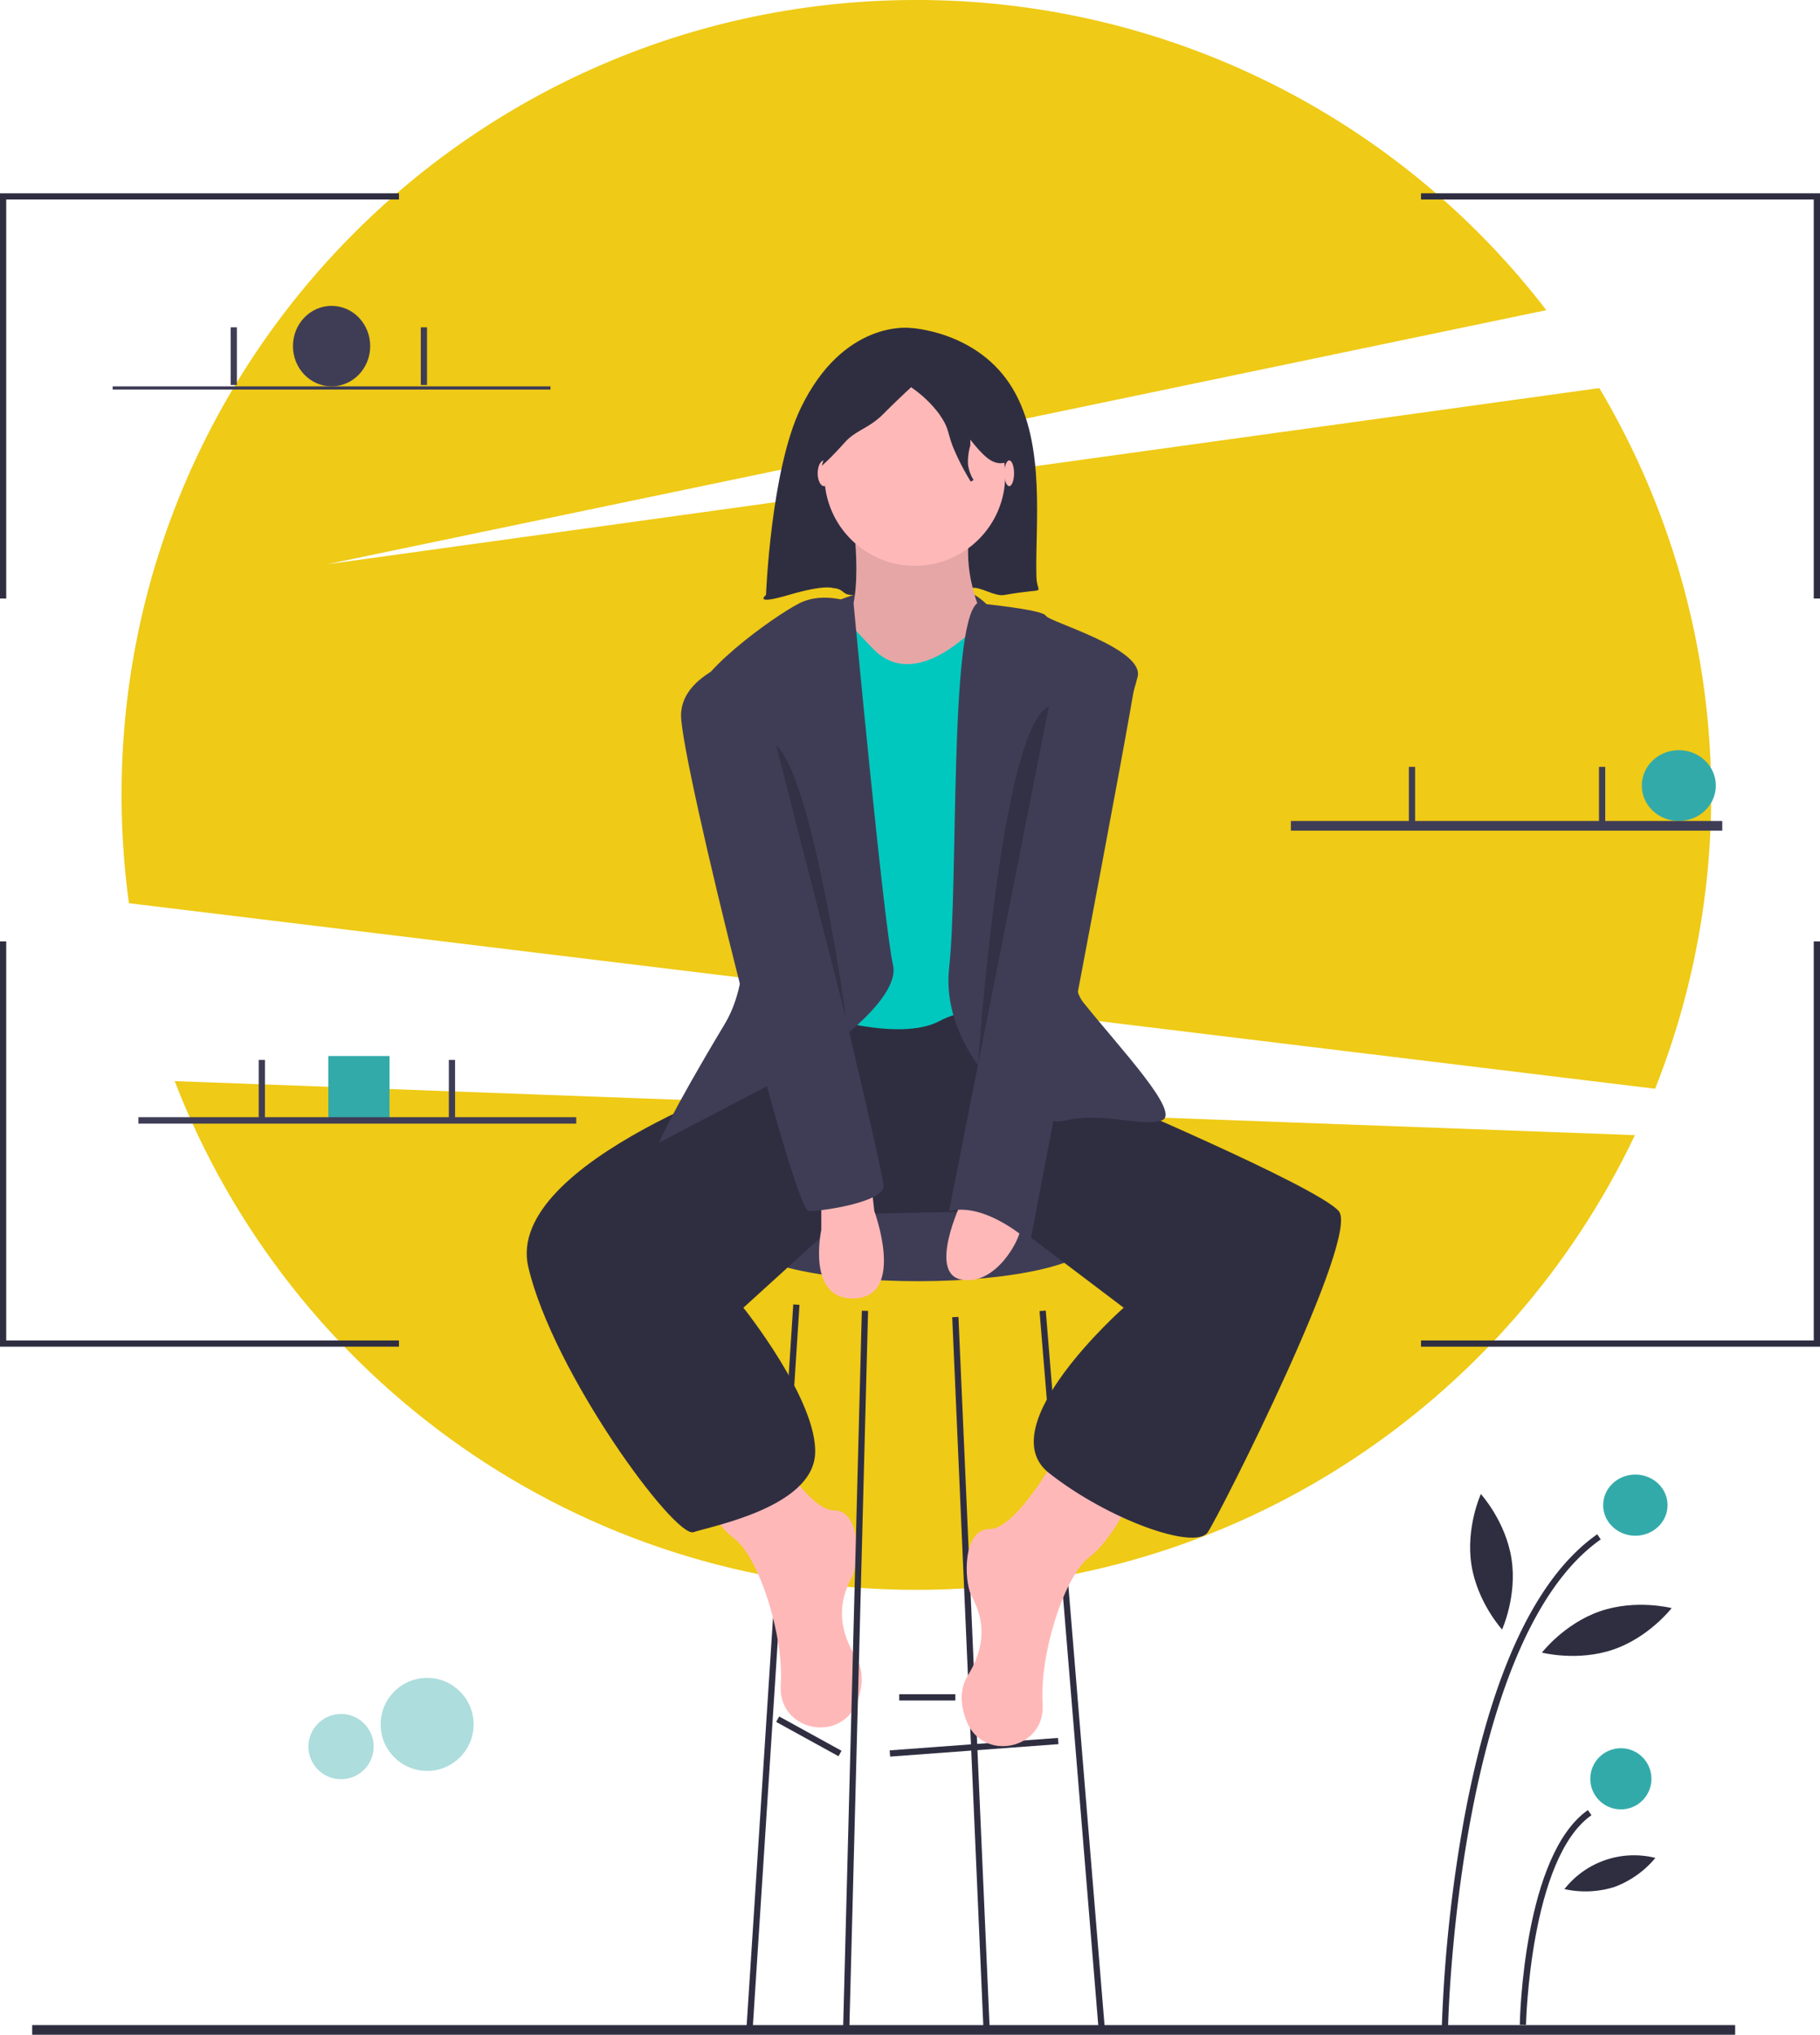 <svg id="foto_about_me" data-name="foto about me" xmlns="http://www.w3.org/2000/svg" width="565.359" height="632" viewBox="0 0 565.359 632">
  <circle id="Elipse_28" data-name="Elipse 28" cx="14.446" cy="14.446" r="14.446" transform="translate(118.234 521.149)" fill="#3aa" opacity="0.4"/>
  <circle id="Elipse_29" data-name="Elipse 29" cx="10.134" cy="10.134" r="10.134" transform="translate(95.81 532.361)" fill="#3aa" opacity="0.4"/>
  <path id="Trazado_213" data-name="Trazado 213" d="M823.424,462.168A247.328,247.328,0,0,0,806.091,244.54L410.952,299.251l378.669-78.917A246.477,246.477,0,0,0,593.949,124c-136.36,0-246.9,110.541-246.9,246.9a248.8,248.8,0,0,0,2.29,33.633Z" transform="translate(-309.287 -124)" fill="#efca16"/>
  <path id="Trazado_214" data-name="Trazado 214" d="M364.092,470.81c35.687,92.432,125.379,158.007,230.4,158.007,98.546,0,183.595-57.74,223.194-141.228Z" transform="translate(-309.828 -135.015)" fill="#efca16"/>
  <ellipse id="Elipse_30" data-name="Elipse 30" cx="12" cy="12.5" rx="12" ry="12.5" transform="translate(91 95)" fill="#3f3d56"/>
  <ellipse id="Elipse_31" data-name="Elipse 31" cx="11.5" cy="11" rx="11.5" ry="11" transform="translate(510 233)" fill="#3aa"/>
  <rect id="Rectángulo_45" data-name="Rectángulo 45" width="19" height="20" transform="translate(102 328)" fill="#3aa"/>
  <path id="Trazado_215" data-name="Trazado 215" d="M576.048,316.8s31.952-13.923,46.96.785S582.826,327.455,576.048,316.8Z" transform="translate(-316.56 -129.934)" fill="#3f3d56"/>
  <path id="Trazado_216" data-name="Trazado 216" d="M629.793,248.18c-10.738-18.143-31.981-18.989-31.981-18.989s-20.7-2.647-33.98,24.985c-9.271,19.291-10.748,57.966-10.748,57.966s-4.268,3.317,7.011,0,13.752-2.165,13.752-2.165c3.8.274,2.665,2.309,6.475,2.165,13.735-.444,25.141.316,36.44-2.165,2.85-.626,7.213,2.728,10.365,2.165,14.131-2.523,10.139.456,9.958-5.586C636.611,290.737,640.125,265.637,629.793,248.18Z" transform="translate(-315.132 -127.339)" fill="#2f2e41"/>
  <ellipse id="Elipse_32" data-name="Elipse 32" cx="54.221" cy="12.587" rx="54.221" ry="12.587" transform="translate(230.925 372.772)" fill="#3f3d56"/>
  <rect id="Rectángulo_46" data-name="Rectángulo 46" width="52.428" height="1.936" transform="translate(276.366 543.666) rotate(-4.229)" fill="#2f2e41"/>
  <rect id="Rectángulo_47" data-name="Rectángulo 47" width="1.936" height="22.1" transform="matrix(0.482, -0.876, 0.876, 0.482, 241.112, 534.831)" fill="#2f2e41"/>
  <rect id="Rectángulo_48" data-name="Rectángulo 48" width="17.428" height="1.936" transform="translate(279.337 526.238)" fill="#2f2e41"/>
  <path id="Trazado_217" data-name="Trazado 217" d="M241.435,643.2l-1.933-.132,14.524-224.632,1.933.132Z" transform="translate(-7.607 -13.289)" fill="#2f2e41"/>
  <path id="Trazado_218" data-name="Trazado 218" d="M315.183,643.3,305.5,422.546l1.935-.095,9.682,220.759Z" transform="translate(-9.703 -13.417)" fill="#2f2e41"/>
  <rect id="Rectángulo_49" data-name="Rectángulo 49" width="1.937" height="223.453" transform="matrix(0.997, -0.082, 0.082, 0.997, 322.917, 407.224)" fill="#2f2e41"/>
  <path id="Trazado_219" data-name="Trazado 219" d="M647.533,588.5s-13.555,25.174-22.27,25.174-7.746,16.46-5.809,20.333,6.778,12.587-.968,25.174c-2.706,4.4-2.222,9.384-.446,14.013,4.975,12.97,24.326,9.04,23.709-4.837q-.01-.229-.025-.462c-.968-15.492,6.778-39.7,14.524-45.507s14.524-21.3,14.524-21.3Z" transform="translate(-317.847 -138.752)" fill="#ffb8b8"/>
  <path id="Trazado_220" data-name="Trazado 220" d="M551.786,582.5s13.555,25.174,22.27,25.174,7.746,16.46,5.81,20.333-6.778,12.587.968,25.174c2.706,4.4,2.222,9.384.446,14.013-4.975,12.97-24.326,9.04-23.709-4.837q.01-.23.025-.462c.968-15.492-6.778-39.7-14.524-45.507s-14.524-21.3-14.524-21.3Z" transform="translate(-315.051 -138.562)" fill="#ffb8b8"/>
  <path id="Trazado_221" data-name="Trazado 221" d="M560.8,454.151l-5.809,12.587s-85.205,28.079-77.459,61,45.507,84.237,51.317,82.3,36.793-7.746,37.761-24.206-22.269-45.507-22.269-45.507l31.952-29.047,46.5-.968,39.678,30.015s-41.634,36.793-23.238,51.317,45.507,24.206,49.38,18.4,47.444-91.983,40.666-99.729-75.523-36.793-75.523-36.793l-18.4-26.142-71.65-3.873Z" transform="translate(-313.415 -134.147)" fill="#2f2e41"/>
  <path id="Trazado_222" data-name="Trazado 222" d="M581.324,289.26s4.841,31.952-4.841,35.825,19.365,20.333,19.365,20.333h16.46l10.651-22.27s-9.682-17.428-3.873-33.888S581.324,289.26,581.324,289.26Z" transform="translate(-316.511 -129.016)" fill="#ffb8b8"/>
  <path id="Trazado_223" data-name="Trazado 223" d="M581.324,289.26s4.841,31.952-4.841,35.825,19.365,20.333,19.365,20.333h16.46l10.651-22.27s-9.682-17.428-3.873-33.888S581.324,289.26,581.324,289.26Z" transform="translate(-316.511 -129.016)" opacity="0.1"/>
  <path id="Trazado_224" data-name="Trazado 224" d="M574.23,317.5s10.651,11.619,12.587,13.555,10.651,12.587,29.047-2.9,20.333,2.9,20.333,2.9V447.244s-15.492-6.778-28.079,0-38.73-1.936-38.73-1.936l-4.841-120.062Z" transform="translate(-316.194 -130.145)" fill="#00c8be"/>
  <path id="Trazado_225" data-name="Trazado 225" d="M579.913,317.444s-9.049-3.873-16.794,0S528.262,340.681,530.2,349.4s27.111,69.713,9.682,98.76-20.333,36.793-20.333,36.793l42.6-22.27s32.92-20.333,30.015-32.92S579.913,317.444,579.913,317.444Z" transform="translate(-314.765 -130.089)" fill="#3f3d56"/>
  <path id="Trazado_226" data-name="Trazado 226" d="M621.267,317.5s20.322,1.937,21.29,3.873,30.5,10.167,28.563,18.881-28.563,86.657-16.944,101.181,30.984,34.857,24.206,36.793-18.4-2.9-30.015,0-38.73-21.3-35.825-47.444S612.563,324.278,621.267,317.5Z" transform="translate(-317.712 -130.145)" fill="#3f3d56"/>
  <path id="Trazado_227" data-name="Trazado 227" d="M571.524,508.341v9.682s-4.841,22.269,10.651,21.3,5.809-27.111,5.809-27.111l-.968-8.714Z" transform="translate(-316.393 -136.053)" fill="#ffb8b8"/>
  <path id="Trazado_228" data-name="Trazado 228" d="M616.393,509.5s-10.651,22.27,0,24.206,18.4-12.587,18.4-16.46S616.393,509.5,616.393,509.5Z" transform="translate(-317.691 -136.243)" fill="#ffb8b8"/>
  <path id="Trazado_229" data-name="Trazado 229" d="M272.436,643.218l-1.936-.046,5.809-222.7,1.936.046Z" transform="translate(-8.591 -13.354)" fill="#2f2e41"/>
  <ellipse id="Elipse_33" data-name="Elipse 33" cx="1.5" cy="4" rx="1.5" ry="4" transform="translate(312 143)" fill="#ffb8b8"/>
  <ellipse id="Elipse_34" data-name="Elipse 34" cx="2" cy="4" rx="2" ry="4" transform="translate(254 143)" fill="#ffb8b8"/>
  <path id="Trazado_230" data-name="Trazado 230" d="M647.4,330.5s24.206,0,23.238,9.682-32.92,176.22-32.92,176.22-13.555-12.587-25.174-9.682Z" transform="translate(-317.719 -130.558)" fill="#3f3d56"/>
  <path id="Trazado_231" data-name="Trazado 231" d="M550.754,333.5s-24.206,4.841-24.206,19.365,34.857,153.95,39.7,153.95,23.238-2.9,23.238-7.746S550.754,333.5,550.754,333.5Z" transform="translate(-314.987 -130.654)" fill="#3f3d56"/>
  <path id="Trazado_232" data-name="Trazado 232" d="M557.048,363l21.785,85.2S568.667,373.651,557.048,363Z" transform="translate(-315.956 -131.591)" opacity="0.2"/>
  <path id="Trazado_233" data-name="Trazado 233" d="M643.842,350.636l-22.033,111.39S628.851,357.061,643.842,350.636Z" transform="translate(-318.013 -131.198)" opacity="0.2"/>
  <circle id="Elipse_35" data-name="Elipse 35" cx="28.079" cy="28.079" r="28.079" transform="translate(256.099 119.578)" fill="#ffb8b8"/>
  <rect id="Rectángulo_50" data-name="Rectángulo 50" width="529" height="3" transform="translate(10 629)" fill="#2f2e41"/>
  <path id="Trazado_235" data-name="Trazado 235" d="M772.568,769.007l-1.937-.038a449.129,449.129,0,0,1,6.874-64.182c8.374-45.392,22.3-75.2,41.385-88.605L820,617.767C775.413,649.073,772.59,767.81,772.568,769.007Z" transform="translate(-322.739 -139.632)" fill="#2f2e41"/>
  <path id="Trazado_236" data-name="Trazado 236" d="M797.568,771.353l-1.936-.038c.042-2.144,1.252-52.686,21.149-66.655l1.112,1.585C798.8,719.651,797.577,770.838,797.568,771.353Z" transform="translate(-323.534 -142.442)" fill="#2f2e41"/>
  <ellipse id="Elipse_36" data-name="Elipse 36" cx="10" cy="9.5" rx="10" ry="9.5" transform="translate(498 458)" fill="#3aa"/>
  <circle id="Elipse_37" data-name="Elipse 37" cx="9.5" cy="9.5" r="9.5" transform="translate(494 543)" fill="#3aa"/>
  <path id="Trazado_237" data-name="Trazado 237" d="M792.549,623.337c1.82,11.623-2.923,22.018-2.923,22.018s-7.693-8.449-9.513-20.072,2.923-22.018,2.923-22.018S790.728,611.714,792.549,623.337Z" transform="translate(-323.027 -139.221)" fill="#2f2e41"/>
  <path id="Trazado_238" data-name="Trazado 238" d="M824.929,652.692c-11.128,3.817-22.191.958-22.191.958s6.979-9.047,18.107-12.864,22.191-.958,22.191-.958S836.057,648.876,824.929,652.692Z" transform="translate(-323.759 -140.35)" fill="#2f2e41"/>
  <path id="Trazado_239" data-name="Trazado 239" d="M825.516,728.987a30.147,30.147,0,0,1-15.554.672,27.472,27.472,0,0,1,28.245-9.689,30.145,30.145,0,0,1-12.691,9.017Z" transform="translate(-323.989 -142.902)" fill="#2f2e41"/>
  <path id="Trazado_240" data-name="Trazado 240" d="M1.936,187.871H0V62H123.935v1.936h-122Z" transform="translate(0 -1.969)" fill="#2f2e41"/>
  <path id="Trazado_241" data-name="Trazado 241" d="M579.839,187.871H577.9V63.936h-122V62H579.839Z" transform="translate(-14.48 -1.969)" fill="#2f2e41"/>
  <path id="Trazado_242" data-name="Trazado 242" d="M1.936,302H0V427.871H123.935v-1.937h-122Z" transform="translate(0 -9.591)" fill="#2f2e41"/>
  <path id="Trazado_243" data-name="Trazado 243" d="M579.839,302H577.9V425.935h-122v1.937H579.839Z" transform="translate(-14.48 -9.591)" fill="#2f2e41"/>
  <rect id="Rectángulo_51" data-name="Rectángulo 51" width="136" height="1" transform="translate(35 120)" fill="#3f3d56"/>
  <rect id="Rectángulo_52" data-name="Rectángulo 52" width="1.936" height="17.912" transform="translate(71.65 101.665)" fill="#3f3d56"/>
  <rect id="Rectángulo_53" data-name="Rectángulo 53" width="1.936" height="17.912" transform="translate(130.712 101.665)" fill="#3f3d56"/>
  <rect id="Rectángulo_54" data-name="Rectángulo 54" width="134" height="3" transform="translate(401 255)" fill="#3f3d56"/>
  <rect id="Rectángulo_55" data-name="Rectángulo 55" width="1.936" height="17.912" transform="translate(437.645 238.187)" fill="#3f3d56"/>
  <rect id="Rectángulo_56" data-name="Rectángulo 56" width="1.936" height="17.912" transform="translate(496.707 238.187)" fill="#3f3d56"/>
  <rect id="Rectángulo_57" data-name="Rectángulo 57" width="136" height="2" transform="translate(43 347)" fill="#3f3d56"/>
  <rect id="Rectángulo_58" data-name="Rectángulo 58" width="1.936" height="17.912" transform="translate(80.364 329.202)" fill="#3f3d56"/>
  <rect id="Rectángulo_59" data-name="Rectángulo 59" width="1.936" height="17.912" transform="translate(139.427 329.202)" fill="#3f3d56"/>
  <path id="Trazado_244" data-name="Trazado 244" d="M231.421,131.5s2.219-2.034,5.761-5.995,7.534-4.377,12.007-8.875,9-8.647,9-8.647l.063.054.049.041.655.555a36.494,36.494,0,0,1,8.286,8c3.138,4.515,2.468,5.112,4.268,10.063a71.8,71.8,0,0,0,5.635,11.053,12.536,12.536,0,0,1-1.8-5.069,18.1,18.1,0,0,1,.718-5.984v-3.24s3.659,5.081,6.481,7.093,4.807.954,4.807.954l-4.807-13.555-12.6-8.173-8.367-1.788c-2.62,0-9.061-.356-15.914,3.248s-11.5,11.167-11.5,11.167Z" transform="translate(24.856 11.597)" fill="#2f2e41" stroke="#2f2e41" stroke-width="1"/>
</svg>
